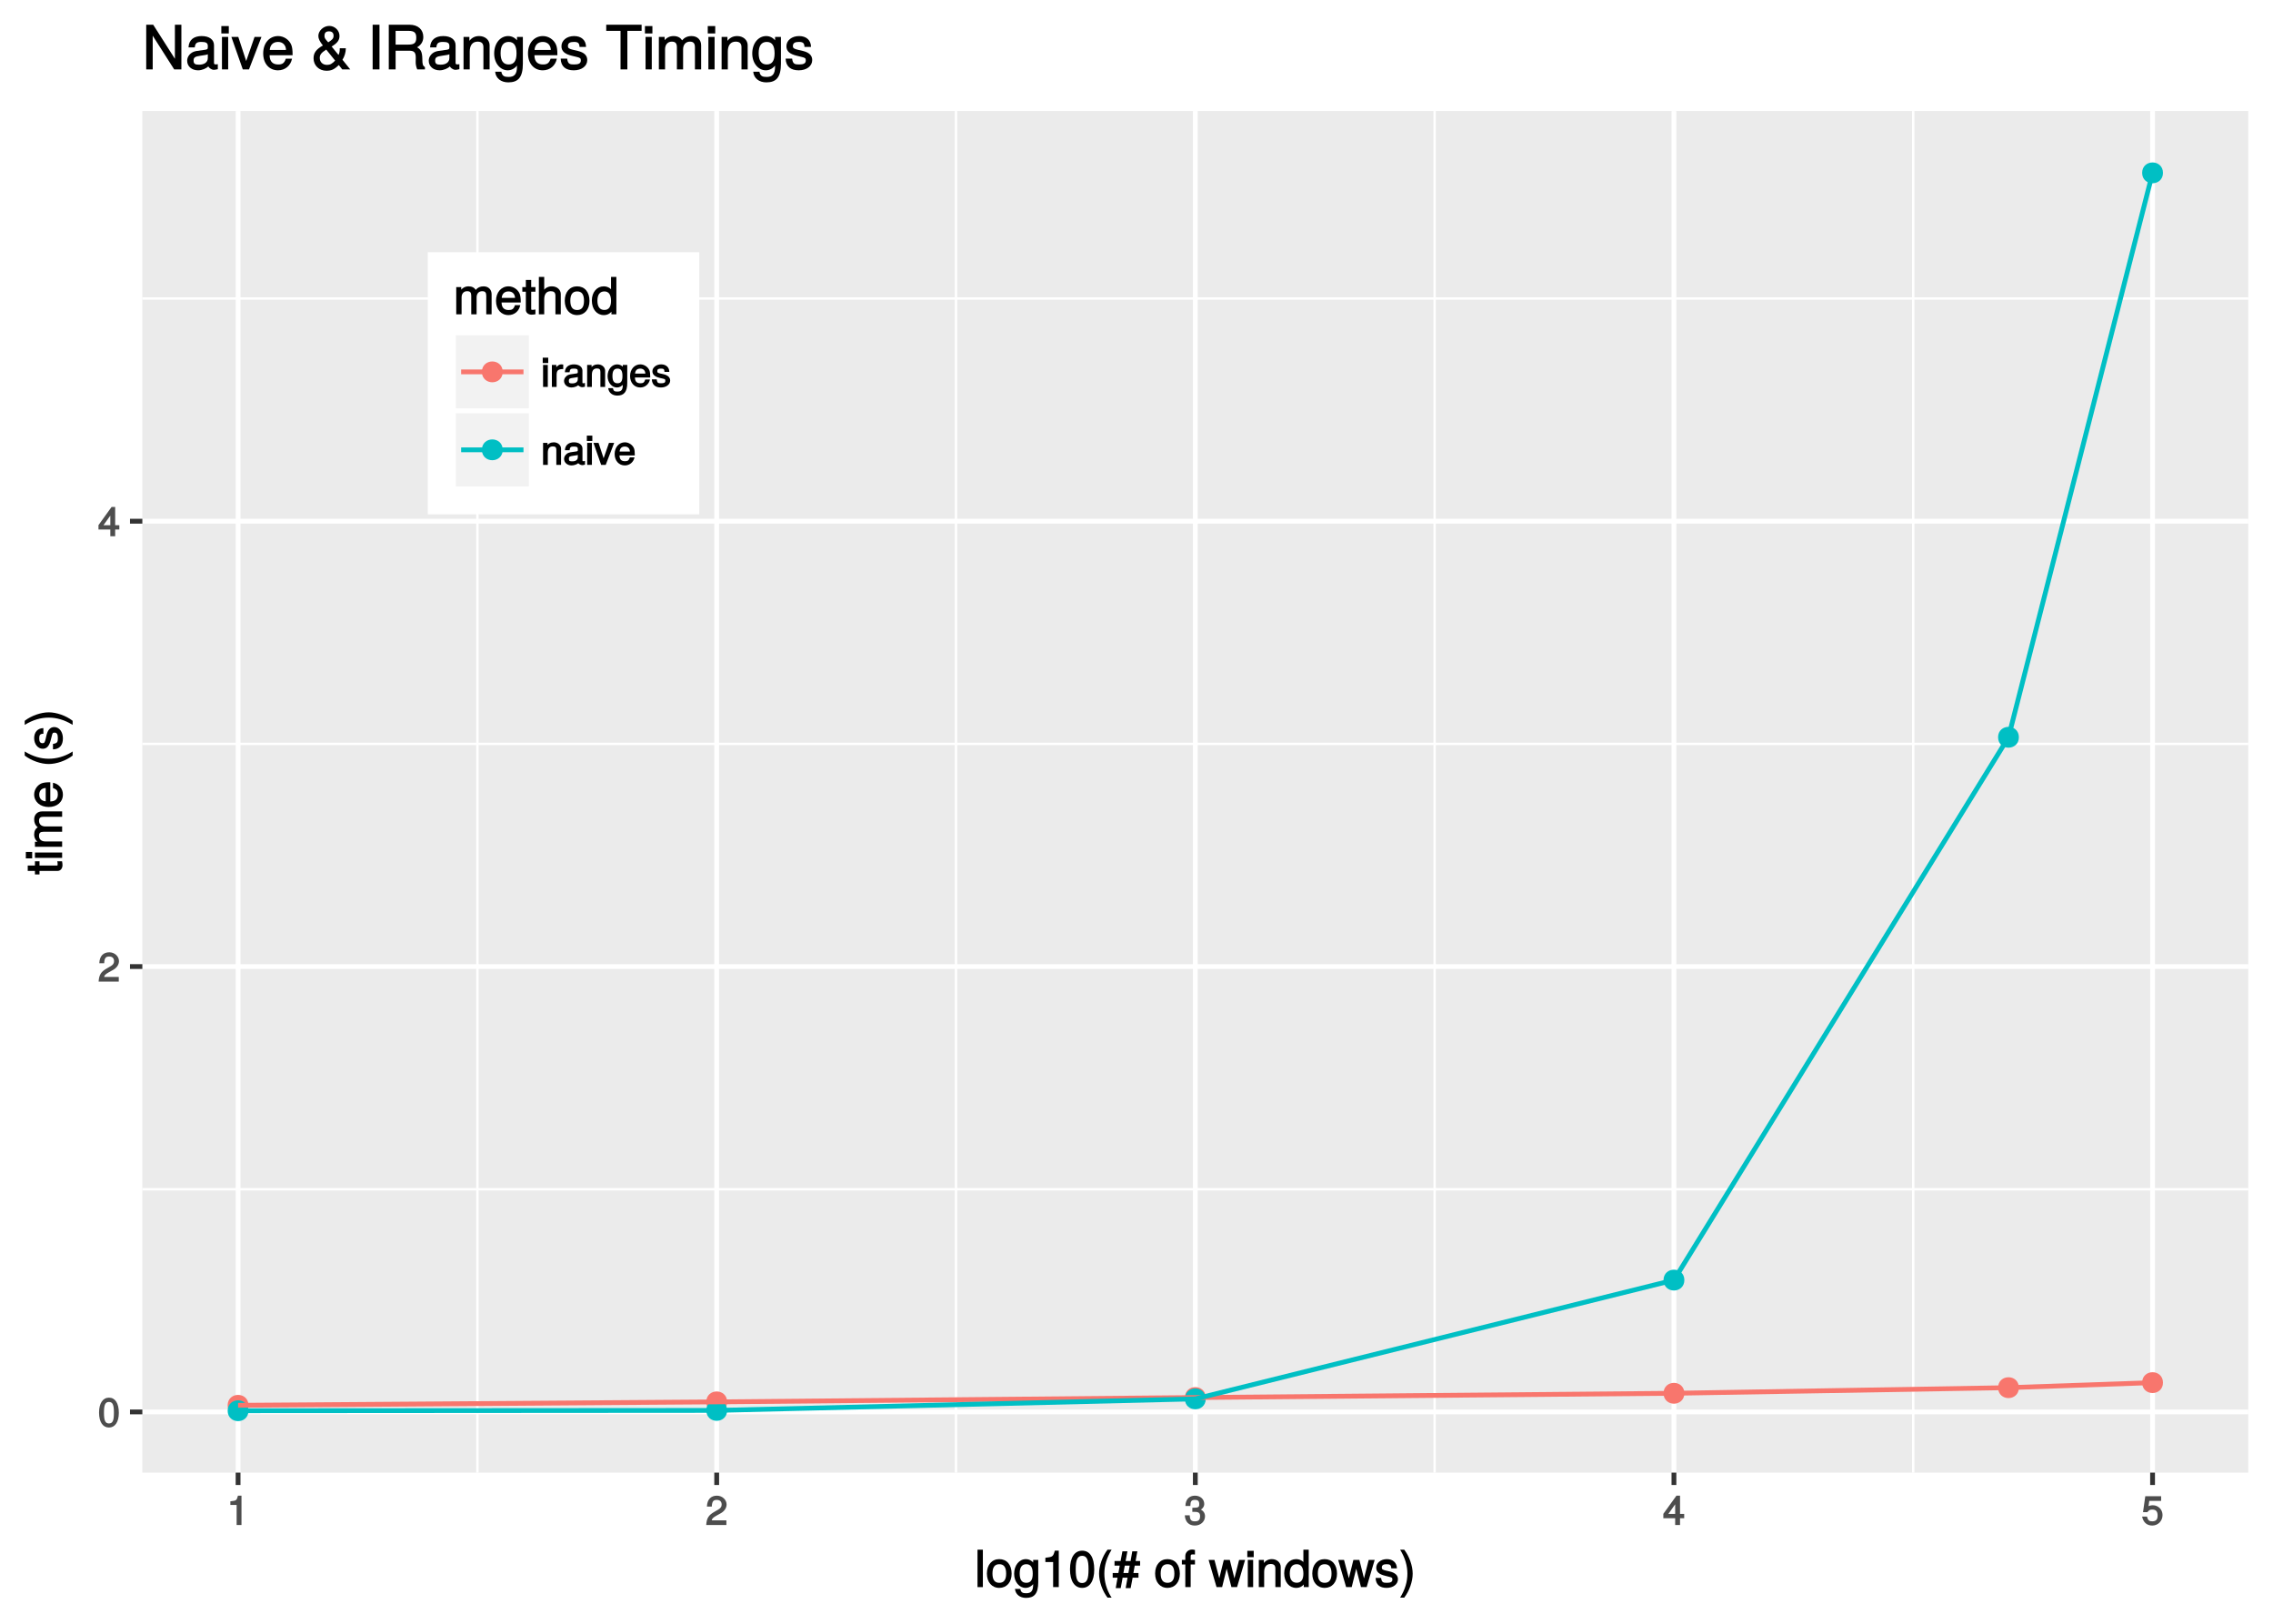 <?xml version="1.0" encoding="UTF-8"?>
<svg xmlns="http://www.w3.org/2000/svg" xmlns:xlink="http://www.w3.org/1999/xlink" width="504pt" height="360pt" viewBox="0 0 504 360" version="1.1">
<defs>
<g>
<symbol overflow="visible" id="glyph0-0">
<path style="stroke:none;" d=""/>
</symbol>
<symbol overflow="visible" id="glyph0-1">
<path style="stroke:none;" d="M 4.609 -3.125 C 4.609 -5.297 3.781 -6.5 2.422 -6.5 C 1.078 -6.5 0.219 -5.281 0.219 -3.188 C 0.219 -1.078 1.078 0.125 2.422 0.125 C 3.734 0.125 4.609 -1.078 4.609 -3.125 Z M 3.516 -3.203 C 3.516 -1.438 3.266 -0.781 2.406 -0.781 C 1.578 -0.781 1.312 -1.469 1.312 -3.172 C 1.312 -4.875 1.578 -5.547 2.422 -5.547 C 3.25 -5.547 3.516 -4.875 3.516 -3.203 Z M 3.516 -3.203 "/>
</symbol>
<symbol overflow="visible" id="glyph0-2">
<path style="stroke:none;" d="M 4.641 -4.547 C 4.641 -5.594 3.672 -6.5 2.5 -6.5 C 1.219 -6.5 0.328 -5.719 0.281 -4.078 L 1.359 -4.078 C 1.422 -5.25 1.703 -5.562 2.469 -5.562 C 3.172 -5.562 3.547 -5.188 3.547 -4.516 C 3.547 -4.031 3.297 -3.703 2.75 -3.391 L 1.938 -2.922 C 0.641 -2.188 0.219 -1.5 0.125 0 L 4.594 0 L 4.594 -1.031 L 1.344 -1.031 C 1.406 -1.406 1.641 -1.641 2.406 -2.078 L 3.281 -2.562 C 4.156 -3.031 4.641 -3.781 4.641 -4.547 Z M 4.641 -4.547 "/>
</symbol>
<symbol overflow="visible" id="glyph0-3">
<path style="stroke:none;" d="M 4.719 -1.625 L 4.719 -2.453 L 3.797 -2.453 L 3.797 -6.5 L 3 -6.5 L 0.094 -2.469 L 0.094 -1.5 L 2.719 -1.5 L 2.719 0 L 3.797 0 L 3.797 -1.5 L 4.719 -1.5 Z M 2.875 -2.453 L 1.203 -2.453 L 2.984 -4.953 L 2.719 -5.047 L 2.719 -2.453 Z M 2.875 -2.453 "/>
</symbol>
<symbol overflow="visible" id="glyph0-4">
<path style="stroke:none;" d="M 3.203 -0.125 L 3.203 -6.5 L 2.422 -6.5 C 2.109 -5.406 2.094 -5.406 0.734 -5.25 L 0.734 -4.438 L 2.125 -4.438 L 2.125 0 L 3.203 0 Z M 3.203 -0.125 "/>
</symbol>
<symbol overflow="visible" id="glyph0-5">
<path style="stroke:none;" d="M 4.594 -1.938 C 4.594 -2.703 4.141 -3.266 3.391 -3.531 L 3.391 -3.266 C 3.969 -3.5 4.422 -4.031 4.422 -4.656 C 4.422 -5.734 3.547 -6.5 2.359 -6.5 C 1.109 -6.5 0.281 -5.688 0.25 -4.219 L 1.344 -4.219 C 1.359 -5.281 1.578 -5.562 2.375 -5.562 C 3.062 -5.562 3.312 -5.281 3.312 -4.625 C 3.312 -3.953 3.188 -3.812 1.781 -3.812 L 1.781 -2.906 L 2.359 -2.906 C 3.219 -2.906 3.5 -2.625 3.5 -1.938 C 3.5 -1.156 3.172 -0.812 2.359 -0.812 C 1.516 -0.812 1.266 -1.109 1.203 -2.141 L 0.109 -2.141 C 0.219 -0.625 1.062 0.125 2.344 0.125 C 3.625 0.125 4.594 -0.766 4.594 -1.938 Z M 4.594 -1.938 "/>
</symbol>
<symbol overflow="visible" id="glyph0-6">
<path style="stroke:none;" d="M 4.656 -2.203 C 4.656 -3.438 3.688 -4.375 2.5 -4.375 C 2.062 -4.375 1.594 -4.219 1.547 -4.188 L 1.719 -5.344 L 4.344 -5.344 L 4.344 -6.375 L 0.828 -6.375 L 0.328 -2.844 L 1.281 -2.844 C 1.688 -3.312 1.875 -3.422 2.359 -3.422 C 3.188 -3.422 3.562 -3.016 3.562 -2.094 C 3.562 -1.203 3.203 -0.812 2.359 -0.812 C 1.688 -0.812 1.422 -1.031 1.203 -1.859 L 0.125 -1.859 C 0.406 -0.5 1.266 0.125 2.375 0.125 C 3.641 0.125 4.656 -0.875 4.656 -2.203 Z M 4.656 -2.203 "/>
</symbol>
<symbol overflow="visible" id="glyph0-7">
<path style="stroke:none;" d="M 1.5 -0.125 L 1.5 -4.875 L 0.453 -4.875 L 0.453 0 L 1.5 0 Z M 1.594 -5.438 L 1.594 -6.484 L 0.375 -6.484 L 0.375 -5.297 L 1.594 -5.297 Z M 1.594 -5.438 "/>
</symbol>
<symbol overflow="visible" id="glyph0-8">
<path style="stroke:none;" d="M 2.969 -4.094 L 2.969 -4.969 C 2.703 -5 2.641 -5 2.547 -5 C 2.062 -5 1.594 -4.688 1.172 -4 L 1.438 -3.906 L 1.438 -4.875 L 0.453 -4.875 L 0.453 0 L 1.5 0 L 1.5 -2.531 C 1.5 -3.562 1.688 -3.953 2.969 -3.969 Z M 2.969 -4.094 "/>
</symbol>
<symbol overflow="visible" id="glyph0-9">
<path style="stroke:none;" d="M 4.859 -0.156 L 4.859 -0.875 C 4.625 -0.812 4.594 -0.812 4.547 -0.812 C 4.297 -0.812 4.297 -0.812 4.297 -1.047 L 4.297 -3.609 C 4.297 -4.438 3.547 -5 2.422 -5 C 1.297 -5 0.453 -4.438 0.406 -3.25 L 1.438 -3.25 C 1.516 -3.938 1.703 -4.062 2.391 -4.062 C 3.047 -4.062 3.266 -3.953 3.266 -3.516 L 3.266 -3.312 C 3.266 -3.016 3.234 -3.016 2.656 -2.938 C 1.625 -2.812 1.453 -2.766 1.172 -2.656 C 0.641 -2.438 0.219 -1.891 0.219 -1.328 C 0.219 -0.5 0.953 0.125 1.875 0.125 C 2.469 0.125 3.156 -0.156 3.359 -0.375 C 3.375 -0.328 3.844 0.062 4.203 0.062 C 4.359 0.062 4.469 0.047 4.859 -0.047 Z M 3.266 -1.719 C 3.266 -1.062 2.75 -0.781 2.047 -0.781 C 1.469 -0.781 1.281 -0.844 1.281 -1.344 C 1.281 -1.828 1.453 -1.906 2.25 -2.016 C 3.016 -2.125 3.172 -2.156 3.266 -2.203 Z M 3.266 -1.719 "/>
</symbol>
<symbol overflow="visible" id="glyph0-10">
<path style="stroke:none;" d="M 4.438 -0.125 L 4.438 -3.609 C 4.438 -4.375 3.719 -5 2.828 -5 C 2.141 -5 1.578 -4.703 1.172 -4.062 L 1.438 -3.969 L 1.438 -4.875 L 0.453 -4.875 L 0.453 0 L 1.5 0 L 1.5 -2.672 C 1.5 -3.609 1.859 -4.094 2.609 -4.094 C 3.188 -4.094 3.391 -3.875 3.391 -3.328 L 3.391 0 L 4.438 0 Z M 4.438 -0.125 "/>
</symbol>
<symbol overflow="visible" id="glyph0-11">
<path style="stroke:none;" d="M 4.453 -0.891 L 4.453 -4.875 L 3.469 -4.875 L 3.469 -4.078 L 3.734 -4.172 C 3.359 -4.719 2.812 -5 2.219 -5 C 1.047 -5 0.094 -3.891 0.094 -2.391 C 0.094 -0.938 1.078 0.125 2.156 0.125 C 2.734 0.125 3.25 -0.156 3.734 -0.734 L 3.469 -0.828 L 3.469 -0.516 C 3.469 0.703 3.125 1.031 2.266 1.031 C 1.688 1.031 1.391 0.953 1.281 0.266 L 0.234 0.266 C 0.328 1.266 1.156 1.922 2.25 1.922 C 3.688 1.922 4.453 1.141 4.453 -0.891 Z M 3.391 -2.406 C 3.391 -1.312 3.078 -0.812 2.312 -0.812 C 1.5 -0.812 1.172 -1.312 1.172 -2.438 C 1.172 -3.547 1.516 -4.062 2.297 -4.062 C 3.094 -4.062 3.391 -3.531 3.391 -2.406 Z M 3.391 -2.406 "/>
</symbol>
<symbol overflow="visible" id="glyph0-12">
<path style="stroke:none;" d="M 4.656 -2.219 C 4.656 -2.891 4.609 -3.312 4.484 -3.656 C 4.172 -4.422 3.328 -5 2.469 -5 C 1.172 -5 0.188 -3.922 0.188 -2.406 C 0.188 -0.891 1.156 0.125 2.453 0.125 C 3.5 0.125 4.375 -0.594 4.594 -1.656 L 3.562 -1.656 C 3.312 -0.922 3.062 -0.812 2.469 -0.812 C 1.703 -0.812 1.281 -1.172 1.266 -2.094 L 4.656 -2.094 Z M 3.828 -2.781 C 3.828 -2.781 3.609 -2.938 3.641 -2.953 L 1.297 -2.953 C 1.344 -3.641 1.719 -4.062 2.453 -4.062 C 3.172 -4.062 3.578 -3.594 3.578 -2.875 Z M 3.828 -2.781 "/>
</symbol>
<symbol overflow="visible" id="glyph0-13">
<path style="stroke:none;" d="M 4.188 -1.422 C 4.188 -2.109 3.656 -2.594 2.734 -2.812 L 2.031 -2.969 C 1.438 -3.109 1.328 -3.172 1.328 -3.5 C 1.328 -3.922 1.562 -4.062 2.156 -4.062 C 2.75 -4.062 2.906 -3.938 2.922 -3.328 L 4 -3.328 C 4 -4.359 3.25 -5 2.188 -5 C 1.109 -5 0.25 -4.312 0.25 -3.469 C 0.25 -2.75 0.781 -2.266 1.875 -2 L 2.562 -1.844 C 3.062 -1.719 3.109 -1.703 3.109 -1.359 C 3.109 -0.938 2.844 -0.812 2.203 -0.812 C 1.547 -0.812 1.312 -0.828 1.203 -1.672 L 0.125 -1.672 C 0.172 -0.469 0.938 0.125 2.141 0.125 C 3.297 0.125 4.188 -0.531 4.188 -1.422 Z M 4.188 -1.422 "/>
</symbol>
<symbol overflow="visible" id="glyph0-14">
<path style="stroke:none;" d="M 4.281 -4.875 L 3.328 -4.875 L 1.984 -1 L 2.297 -1 L 1.016 -4.875 L -0.109 -4.875 L 1.594 0 L 2.609 0 L 4.484 -4.875 Z M 4.281 -4.875 "/>
</symbol>
<symbol overflow="visible" id="glyph1-0">
<path style="stroke:none;" d=""/>
</symbol>
<symbol overflow="visible" id="glyph1-1">
<path style="stroke:none;" d="M 1.797 -0.125 L 1.797 -8.297 L 0.609 -8.297 L 0.609 0 L 1.797 0 Z M 1.797 -0.125 "/>
</symbol>
<symbol overflow="visible" id="glyph1-2">
<path style="stroke:none;" d="M 5.734 -2.969 C 5.734 -4.969 4.656 -6.203 2.984 -6.203 C 1.375 -6.203 0.25 -4.953 0.25 -3.016 C 0.25 -1.078 1.359 0.172 3 0.172 C 4.625 0.172 5.734 -1.078 5.734 -2.969 Z M 4.516 -2.984 C 4.516 -1.625 4.016 -0.953 3 -0.953 C 1.984 -0.953 1.484 -1.609 1.484 -3.016 C 1.484 -4.406 1.984 -5.078 3 -5.078 C 4.031 -5.078 4.516 -4.406 4.516 -2.984 Z M 4.516 -2.984 "/>
</symbol>
<symbol overflow="visible" id="glyph1-3">
<path style="stroke:none;" d="M 5.516 -1.078 L 5.516 -6.031 L 4.391 -6.031 L 4.391 -5.062 L 4.625 -5.156 C 4.156 -5.844 3.516 -6.203 2.766 -6.203 C 1.312 -6.203 0.172 -4.828 0.172 -2.953 C 0.172 -1.141 1.344 0.172 2.688 0.172 C 3.422 0.172 4.016 -0.172 4.625 -0.906 L 4.391 -1 L 4.391 -0.609 C 4.391 0.906 3.906 1.359 2.844 1.359 C 2.109 1.359 1.688 1.234 1.547 0.391 L 0.359 0.391 C 0.469 1.609 1.453 2.391 2.812 2.391 C 4.609 2.391 5.516 1.469 5.516 -1.078 Z M 4.297 -2.984 C 4.297 -1.609 3.844 -0.953 2.875 -0.953 C 1.875 -0.953 1.406 -1.609 1.406 -3.016 C 1.406 -4.406 1.891 -5.078 2.875 -5.078 C 3.859 -5.078 4.297 -4.375 4.297 -2.984 Z M 4.297 -2.984 "/>
</symbol>
<symbol overflow="visible" id="glyph1-4">
<path style="stroke:none;" d="M 3.953 -0.125 L 3.953 -8.078 L 3.078 -8.078 C 2.688 -6.734 2.625 -6.703 0.984 -6.5 L 0.984 -5.562 L 2.703 -5.562 L 2.703 0 L 3.953 0 Z M 3.953 -0.125 "/>
</symbol>
<symbol overflow="visible" id="glyph1-5">
<path style="stroke:none;" d="M 5.703 -3.891 C 5.703 -6.594 4.719 -8.078 3.031 -8.078 C 1.344 -8.078 0.328 -6.562 0.328 -3.953 C 0.328 -1.312 1.359 0.172 3.031 0.172 C 4.672 0.172 5.703 -1.312 5.703 -3.891 Z M 4.438 -3.969 C 4.438 -1.766 4.078 -0.906 3 -0.906 C 1.984 -0.906 1.594 -1.797 1.594 -3.938 C 1.594 -6.078 1.984 -6.938 3.031 -6.938 C 4.062 -6.938 4.438 -6.062 4.438 -3.969 Z M 4.438 -3.969 "/>
</symbol>
<symbol overflow="visible" id="glyph1-6">
<path style="stroke:none;" d="M 3.281 2.094 C 2.328 0.531 1.828 -1.219 1.828 -2.984 C 1.828 -4.734 2.328 -6.484 3.438 -8.297 L 2.531 -8.297 C 1.391 -6.812 0.656 -4.703 0.656 -2.984 C 0.656 -1.25 1.391 0.859 2.531 2.328 L 3.438 2.328 Z M 3.281 2.094 "/>
</symbol>
<symbol overflow="visible" id="glyph1-7">
<path style="stroke:none;" d="M 6.094 -4.891 L 6.094 -5.781 L 5.094 -5.781 L 5.484 -7.938 L 4.359 -7.938 L 3.984 -5.781 L 2.875 -5.781 L 3.281 -7.938 L 2.172 -7.938 L 1.766 -5.781 L 0.422 -5.781 L 0.422 -4.766 L 1.578 -4.766 L 1.281 -3.125 L 0.016 -3.125 L 0.016 -2.094 L 1.094 -2.094 L 0.688 0.219 L 1.797 0.219 L 2.219 -2.094 L 3.312 -2.094 L 2.891 0.219 L 4 0.219 L 4.438 -2.094 L 5.734 -2.094 L 5.734 -3.125 L 4.609 -3.125 L 4.906 -4.766 L 6.094 -4.766 Z M 3.812 -4.891 L 3.5 -3.125 L 2.391 -3.125 L 2.703 -4.766 L 3.797 -4.766 Z M 3.812 -4.891 "/>
</symbol>
<symbol overflow="visible" id="glyph1-8">
<path style="stroke:none;" d=""/>
</symbol>
<symbol overflow="visible" id="glyph1-9">
<path style="stroke:none;" d="M 2.969 -5.141 L 2.969 -6.031 L 2.016 -6.031 L 2.016 -6.797 C 2.016 -7.188 2.094 -7.25 2.516 -7.25 C 2.594 -7.25 2.625 -7.25 2.969 -7.234 L 2.969 -8.234 C 2.625 -8.312 2.516 -8.328 2.328 -8.328 C 1.469 -8.328 0.828 -7.703 0.828 -6.875 L 0.828 -6.031 L 0.062 -6.031 L 0.062 -5.016 L 0.828 -5.016 L 0.828 0 L 2.016 0 L 2.016 -5.016 L 2.969 -5.016 Z M 2.969 -5.141 "/>
</symbol>
<symbol overflow="visible" id="glyph1-10">
<path style="stroke:none;" d="M 7.781 -6.031 L 6.641 -6.031 L 5.469 -1.406 L 5.734 -1.406 L 4.578 -6.031 L 3.25 -6.031 L 2.109 -1.406 L 2.391 -1.406 L 1.172 -6.031 L -0.125 -6.031 L 1.641 0 L 2.875 0 L 4.016 -4.656 L 3.734 -4.656 L 4.938 0 L 6.188 0 L 7.969 -6.031 Z M 7.781 -6.031 "/>
</symbol>
<symbol overflow="visible" id="glyph1-11">
<path style="stroke:none;" d="M 1.812 -0.125 L 1.812 -6.031 L 0.625 -6.031 L 0.625 0 L 1.812 0 Z M 1.938 -6.766 L 1.938 -8.047 L 0.516 -8.047 L 0.516 -6.641 L 1.938 -6.641 Z M 1.938 -6.766 "/>
</symbol>
<symbol overflow="visible" id="glyph1-12">
<path style="stroke:none;" d="M 5.484 -0.125 L 5.484 -4.484 C 5.484 -5.438 4.641 -6.203 3.531 -6.203 C 2.672 -6.203 2.031 -5.828 1.516 -5.031 L 1.75 -4.922 L 1.75 -6.031 L 0.625 -6.031 L 0.625 0 L 1.812 0 L 1.812 -3.312 C 1.812 -4.484 2.328 -5.125 3.25 -5.125 C 3.984 -5.125 4.297 -4.812 4.297 -4.125 L 4.297 0 L 5.484 0 Z M 5.484 -0.125 "/>
</symbol>
<symbol overflow="visible" id="glyph1-13">
<path style="stroke:none;" d="M 5.578 -0.125 L 5.578 -8.297 L 4.391 -8.297 L 4.391 -5.172 L 4.625 -5.266 C 4.234 -5.859 3.531 -6.203 2.766 -6.203 C 1.266 -6.203 0.141 -4.906 0.141 -3.062 C 0.141 -1.125 1.25 0.172 2.797 0.172 C 3.594 0.172 4.219 -0.172 4.719 -0.875 L 4.484 -0.984 L 4.484 0 L 5.578 0 Z M 4.391 -2.984 C 4.391 -1.656 3.891 -0.969 2.922 -0.969 C 1.906 -0.969 1.375 -1.672 1.375 -3.016 C 1.375 -4.359 1.906 -5.078 2.922 -5.078 C 3.906 -5.078 4.391 -4.328 4.391 -2.984 Z M 4.391 -2.984 "/>
</symbol>
<symbol overflow="visible" id="glyph1-14">
<path style="stroke:none;" d="M 5.188 -1.75 C 5.188 -2.609 4.562 -3.172 3.422 -3.453 L 2.547 -3.656 C 1.797 -3.844 1.609 -3.938 1.609 -4.344 C 1.609 -4.875 1.953 -5.078 2.688 -5.078 C 3.438 -5.078 3.688 -4.891 3.703 -4.156 L 4.953 -4.156 C 4.938 -5.422 4.062 -6.203 2.734 -6.203 C 1.391 -6.203 0.375 -5.375 0.375 -4.297 C 0.375 -3.406 0.984 -2.844 2.344 -2.516 L 3.203 -2.297 C 3.844 -2.141 3.953 -2.094 3.953 -1.672 C 3.953 -1.141 3.547 -0.953 2.75 -0.953 C 1.922 -0.953 1.594 -1.016 1.453 -2.031 L 0.234 -2.031 C 0.281 -0.562 1.172 0.172 2.672 0.172 C 4.125 0.172 5.188 -0.641 5.188 -1.75 Z M 5.188 -1.75 "/>
</symbol>
<symbol overflow="visible" id="glyph1-15">
<path style="stroke:none;" d="M 2.953 -2.969 C 2.953 -4.703 2.219 -6.812 1.078 -8.297 L 0.172 -8.297 C 1.281 -6.484 1.781 -4.734 1.781 -2.969 C 1.781 -1.219 1.281 0.531 0.172 2.328 L 1.078 2.328 C 2.219 0.859 2.953 -1.25 2.953 -2.969 Z M 2.953 -2.969 "/>
</symbol>
<symbol overflow="visible" id="glyph1-16">
<path style="stroke:none;" d="M 8.484 -0.125 L 8.484 -4.453 C 8.484 -5.484 7.781 -6.203 6.703 -6.203 C 5.938 -6.203 5.375 -5.922 4.953 -5.406 C 4.688 -5.891 4.141 -6.203 3.391 -6.203 C 2.625 -6.203 2.016 -5.875 1.516 -5.188 L 1.75 -5.078 L 1.75 -6.031 L 0.641 -6.031 L 0.641 0 L 1.828 0 L 1.828 -3.75 C 1.828 -4.594 2.297 -5.125 3.047 -5.125 C 3.734 -5.125 3.969 -4.844 3.969 -4.109 L 3.969 0 L 5.156 0 L 5.156 -3.75 C 5.156 -4.594 5.641 -5.125 6.391 -5.125 C 7.062 -5.125 7.297 -4.828 7.297 -4.109 L 7.297 0 L 8.484 0 Z M 8.484 -0.125 "/>
</symbol>
<symbol overflow="visible" id="glyph1-17">
<path style="stroke:none;" d="M 5.781 -2.75 C 5.781 -3.594 5.703 -4.109 5.547 -4.547 C 5.172 -5.484 4.156 -6.203 3.078 -6.203 C 1.469 -6.203 0.297 -4.875 0.297 -2.984 C 0.297 -1.094 1.438 0.172 3.062 0.172 C 4.375 0.172 5.422 -0.719 5.672 -2.031 L 4.5 -2.031 C 4.203 -1.125 3.828 -0.953 3.094 -0.953 C 2.141 -0.953 1.547 -1.438 1.531 -2.625 L 5.781 -2.625 Z M 4.75 -3.469 C 4.75 -3.469 4.562 -3.625 4.578 -3.641 L 1.562 -3.641 C 1.625 -4.516 2.141 -5.078 3.062 -5.078 C 3.969 -5.078 4.516 -4.469 4.516 -3.562 Z M 4.75 -3.469 "/>
</symbol>
<symbol overflow="visible" id="glyph1-18">
<path style="stroke:none;" d="M 2.922 -0.125 L 2.922 -1.078 C 2.672 -1.016 2.531 -1 2.359 -1 C 1.953 -1 1.984 -0.969 1.984 -1.375 L 1.984 -5.016 L 2.922 -5.016 L 2.922 -6.031 L 1.984 -6.031 L 1.984 -7.625 L 0.797 -7.625 L 0.797 -6.031 L 0.016 -6.031 L 0.016 -5.016 L 0.797 -5.016 L 0.797 -0.969 C 0.797 -0.391 1.328 0.078 2.047 0.078 C 2.266 0.078 2.484 0.062 2.922 -0.016 Z M 2.922 -0.125 "/>
</symbol>
<symbol overflow="visible" id="glyph1-19">
<path style="stroke:none;" d="M 5.484 -0.125 L 5.484 -4.484 C 5.484 -5.453 4.656 -6.203 3.531 -6.203 C 2.719 -6.203 2.125 -5.906 1.578 -5.203 L 1.812 -5.109 L 1.812 -8.297 L 0.625 -8.297 L 0.625 0 L 1.812 0 L 1.812 -3.312 C 1.812 -4.484 2.297 -5.125 3.25 -5.125 C 3.891 -5.125 4.297 -4.891 4.297 -4.125 L 4.297 0 L 5.484 0 Z M 5.484 -0.125 "/>
</symbol>
<symbol overflow="visible" id="glyph2-0">
<path style="stroke:none;" d=""/>
</symbol>
<symbol overflow="visible" id="glyph2-1">
<path style="stroke:none;" d="M -0.125 -2.922 L -1.078 -2.922 C -1.016 -2.672 -1 -2.531 -1 -2.359 C -1 -1.953 -0.969 -1.984 -1.375 -1.984 L -5.016 -1.984 L -5.016 -2.922 L -6.031 -2.922 L -6.031 -1.984 L -7.625 -1.984 L -7.625 -0.797 L -6.031 -0.797 L -6.031 -0.016 L -5.016 -0.016 L -5.016 -0.797 L -0.969 -0.797 C -0.391 -0.797 0.078 -1.328 0.078 -2.047 C 0.078 -2.266 0.062 -2.484 -0.016 -2.922 Z M -0.125 -2.922 "/>
</symbol>
<symbol overflow="visible" id="glyph2-2">
<path style="stroke:none;" d="M -0.125 -1.812 L -6.031 -1.812 L -6.031 -0.625 L 0 -0.625 L 0 -1.812 Z M -6.766 -1.938 L -8.047 -1.938 L -8.047 -0.516 L -6.641 -0.516 L -6.641 -1.938 Z M -6.766 -1.938 "/>
</symbol>
<symbol overflow="visible" id="glyph2-3">
<path style="stroke:none;" d="M -0.125 -8.484 L -4.453 -8.484 C -5.484 -8.484 -6.203 -7.781 -6.203 -6.703 C -6.203 -5.938 -5.922 -5.375 -5.406 -4.953 C -5.891 -4.688 -6.203 -4.141 -6.203 -3.391 C -6.203 -2.625 -5.875 -2.016 -5.188 -1.516 L -5.078 -1.75 L -6.031 -1.75 L -6.031 -0.641 L 0 -0.641 L 0 -1.828 L -3.75 -1.828 C -4.594 -1.828 -5.125 -2.297 -5.125 -3.047 C -5.125 -3.734 -4.844 -3.969 -4.109 -3.969 L 0 -3.969 L 0 -5.156 L -3.75 -5.156 C -4.594 -5.156 -5.125 -5.641 -5.125 -6.391 C -5.125 -7.062 -4.828 -7.297 -4.109 -7.297 L 0 -7.297 L 0 -8.484 Z M -0.125 -8.484 "/>
</symbol>
<symbol overflow="visible" id="glyph2-4">
<path style="stroke:none;" d="M -2.75 -5.781 C -3.594 -5.781 -4.109 -5.703 -4.547 -5.547 C -5.484 -5.172 -6.203 -4.156 -6.203 -3.078 C -6.203 -1.469 -4.875 -0.297 -2.984 -0.297 C -1.094 -0.297 0.172 -1.438 0.172 -3.062 C 0.172 -4.375 -0.719 -5.422 -2.031 -5.672 L -2.031 -4.5 C -1.125 -4.203 -0.953 -3.828 -0.953 -3.094 C -0.953 -2.141 -1.438 -1.547 -2.625 -1.531 L -2.625 -5.781 Z M -3.469 -4.75 C -3.469 -4.75 -3.625 -4.562 -3.641 -4.578 L -3.641 -1.562 C -4.516 -1.625 -5.078 -2.141 -5.078 -3.062 C -5.078 -3.969 -4.469 -4.516 -3.562 -4.516 Z M -3.469 -4.75 "/>
</symbol>
<symbol overflow="visible" id="glyph2-5">
<path style="stroke:none;" d=""/>
</symbol>
<symbol overflow="visible" id="glyph2-6">
<path style="stroke:none;" d="M 2.094 -3.281 C 0.531 -2.328 -1.219 -1.828 -2.984 -1.828 C -4.734 -1.828 -6.484 -2.328 -8.297 -3.438 L -8.297 -2.531 C -6.812 -1.391 -4.703 -0.656 -2.984 -0.656 C -1.25 -0.656 0.859 -1.391 2.328 -2.531 L 2.328 -3.438 Z M 2.094 -3.281 "/>
</symbol>
<symbol overflow="visible" id="glyph2-7">
<path style="stroke:none;" d="M -1.75 -5.188 C -2.609 -5.188 -3.172 -4.562 -3.453 -3.422 L -3.656 -2.547 C -3.844 -1.797 -3.938 -1.609 -4.344 -1.609 C -4.875 -1.609 -5.078 -1.953 -5.078 -2.688 C -5.078 -3.438 -4.891 -3.688 -4.156 -3.703 L -4.156 -4.953 C -5.422 -4.938 -6.203 -4.062 -6.203 -2.734 C -6.203 -1.391 -5.375 -0.375 -4.297 -0.375 C -3.406 -0.375 -2.844 -0.984 -2.516 -2.344 L -2.297 -3.203 C -2.141 -3.844 -2.094 -3.953 -1.672 -3.953 C -1.141 -3.953 -0.953 -3.547 -0.953 -2.75 C -0.953 -1.922 -1.016 -1.594 -2.031 -1.453 L -2.031 -0.234 C -0.562 -0.281 0.172 -1.172 0.172 -2.672 C 0.172 -4.125 -0.641 -5.188 -1.75 -5.188 Z M -1.75 -5.188 "/>
</symbol>
<symbol overflow="visible" id="glyph2-8">
<path style="stroke:none;" d="M -2.969 -2.953 C -4.703 -2.953 -6.812 -2.219 -8.297 -1.078 L -8.297 -0.172 C -6.484 -1.281 -4.734 -1.781 -2.969 -1.781 C -1.219 -1.781 0.531 -1.281 2.328 -0.172 L 2.328 -1.078 C 0.859 -2.219 -1.25 -2.953 -2.969 -2.953 Z M -2.969 -2.953 "/>
</symbol>
<symbol overflow="visible" id="glyph3-0">
<path style="stroke:none;" d=""/>
</symbol>
<symbol overflow="visible" id="glyph3-1">
<path style="stroke:none;" d="M 8.656 -0.125 L 8.656 -9.906 L 7.219 -9.906 L 7.219 -1.891 L 7.453 -1.984 L 2.406 -9.906 L 0.859 -9.906 L 0.859 0 L 2.297 0 L 2.297 -7.938 L 2.062 -7.844 L 7.062 0 L 8.656 0 Z M 8.656 -0.125 "/>
</symbol>
<symbol overflow="visible" id="glyph3-2">
<path style="stroke:none;" d="M 7.203 -0.156 L 7.203 -1.156 C 6.938 -1.109 6.891 -1.109 6.828 -1.109 C 6.438 -1.109 6.359 -1.156 6.359 -1.5 L 6.359 -5.359 C 6.359 -6.594 5.328 -7.391 3.625 -7.391 C 1.953 -7.391 0.781 -6.609 0.703 -4.875 L 2.094 -4.875 C 2.188 -5.844 2.562 -6.094 3.594 -6.094 C 4.578 -6.094 4.984 -5.859 4.984 -5.203 L 4.984 -4.906 C 4.984 -4.453 4.859 -4.391 3.984 -4.297 C 2.422 -4.094 2.188 -4.047 1.766 -3.875 C 0.969 -3.531 0.406 -2.766 0.406 -1.922 C 0.406 -0.672 1.422 0.203 2.828 0.203 C 3.703 0.203 4.656 -0.219 5.094 -0.672 C 5.156 -0.422 5.766 0.094 6.312 0.094 C 6.531 0.094 6.703 0.062 7.203 -0.047 Z M 4.984 -2.516 C 4.984 -1.531 4.125 -1.047 3.062 -1.047 C 2.203 -1.047 1.828 -1.203 1.828 -1.953 C 1.828 -2.688 2.188 -2.859 3.359 -3.031 C 4.531 -3.188 4.766 -3.25 4.984 -3.359 Z M 4.984 -2.516 "/>
</symbol>
<symbol overflow="visible" id="glyph3-3">
<path style="stroke:none;" d="M 2.156 -0.125 L 2.156 -7.203 L 0.781 -7.203 L 0.781 0 L 2.156 0 Z M 2.297 -8.094 L 2.297 -9.609 L 0.641 -9.609 L 0.641 -7.969 L 2.297 -7.969 Z M 2.297 -8.094 "/>
</symbol>
<symbol overflow="visible" id="glyph3-4">
<path style="stroke:none;" d="M 6.422 -7.203 L 5.078 -7.203 L 3.078 -1.438 L 3.359 -1.438 L 1.469 -7.203 L -0.062 -7.203 L 2.469 0 L 3.844 0 L 6.609 -7.203 Z M 6.422 -7.203 "/>
</symbol>
<symbol overflow="visible" id="glyph3-5">
<path style="stroke:none;" d="M 6.906 -3.281 C 6.906 -4.281 6.828 -4.906 6.625 -5.422 C 6.172 -6.562 4.984 -7.391 3.703 -7.391 C 1.766 -7.391 0.391 -5.828 0.391 -3.547 C 0.391 -1.281 1.734 0.203 3.672 0.203 C 5.25 0.203 6.484 -0.828 6.781 -2.375 L 5.406 -2.375 C 5.062 -1.328 4.594 -1.094 3.703 -1.094 C 2.562 -1.094 1.828 -1.688 1.812 -3.141 L 6.906 -3.141 Z M 5.688 -4.156 C 5.688 -4.156 5.5 -4.297 5.5 -4.312 L 1.844 -4.312 C 1.922 -5.406 2.578 -6.094 3.688 -6.094 C 4.766 -6.094 5.453 -5.328 5.453 -4.25 Z M 5.688 -4.156 "/>
</symbol>
<symbol overflow="visible" id="glyph3-6">
<path style="stroke:none;" d=""/>
</symbol>
<symbol overflow="visible" id="glyph3-7">
<path style="stroke:none;" d="M 8.5 -0.219 L 6.953 -2.141 C 7.375 -2.781 7.703 -3.75 7.703 -4.688 L 6.359 -4.688 C 6.359 -4.047 6.266 -3.531 6.078 -3.203 L 4.547 -5.078 C 5.812 -5.812 6.297 -6.469 6.297 -7.422 C 6.297 -8.641 5.266 -9.641 4.016 -9.641 C 2.766 -9.641 1.609 -8.578 1.609 -7.422 C 1.609 -6.797 1.906 -6.203 2.609 -5.312 C 1.078 -4.406 0.547 -3.656 0.547 -2.453 C 0.547 -0.875 1.766 0.297 3.391 0.297 C 4.5 0.297 5.141 0.016 6.141 -0.969 L 6.906 0 L 8.688 0 Z M 4.984 -7.453 C 4.984 -6.859 4.688 -6.562 3.797 -6 C 3.047 -6.844 2.969 -6.969 2.969 -7.438 C 2.969 -8.125 3.281 -8.438 3.969 -8.438 C 4.641 -8.438 4.984 -8.094 4.984 -7.453 Z M 5.406 -2.031 C 4.672 -1.25 4.219 -1 3.531 -1 C 2.578 -1 1.922 -1.625 1.922 -2.547 C 1.922 -3.281 2.297 -3.719 3.359 -4.391 L 5.328 -1.953 Z M 5.406 -2.031 "/>
</symbol>
<symbol overflow="visible" id="glyph3-8">
<path style="stroke:none;" d="M 2.688 -0.125 L 2.688 -9.906 L 1.172 -9.906 L 1.172 0 L 2.688 0 Z M 2.688 -0.125 "/>
</symbol>
<symbol overflow="visible" id="glyph3-9">
<path style="stroke:none;" d="M 9.094 -0.125 L 9.094 -0.5 C 8.594 -0.844 8.531 -1.094 8.516 -2.375 C 8.484 -3.969 8.125 -4.578 7.078 -5.031 L 7.078 -4.75 C 8.156 -5.281 8.734 -6.094 8.734 -7.188 C 8.734 -8.844 7.547 -9.906 5.672 -9.906 L 1.078 -9.906 L 1.078 0 L 2.594 0 L 2.594 -4.141 L 5.625 -4.141 C 6.703 -4.141 7.078 -3.75 7.062 -2.562 L 7.047 -1.703 C 7.031 -1.109 7.156 -0.531 7.391 0 L 9.094 0 Z M 7.172 -7.016 C 7.172 -5.875 6.734 -5.5 5.422 -5.5 L 2.594 -5.5 L 2.594 -8.547 L 5.422 -8.547 C 6.797 -8.547 7.172 -8.094 7.172 -7.016 Z M 7.172 -7.016 "/>
</symbol>
<symbol overflow="visible" id="glyph3-10">
<path style="stroke:none;" d="M 6.562 -0.125 L 6.562 -5.359 C 6.562 -6.516 5.578 -7.391 4.234 -7.391 C 3.203 -7.391 2.438 -6.938 1.828 -5.984 L 2.078 -5.891 L 2.078 -7.203 L 0.781 -7.203 L 0.781 0 L 2.156 0 L 2.156 -3.953 C 2.156 -5.359 2.781 -6.156 3.906 -6.156 C 4.781 -6.156 5.188 -5.75 5.188 -4.922 L 5.188 0 L 6.562 0 Z M 6.562 -0.125 "/>
</symbol>
<symbol overflow="visible" id="glyph3-11">
<path style="stroke:none;" d="M 6.594 -1.266 L 6.594 -7.203 L 5.297 -7.203 L 5.297 -6.047 L 5.531 -6.141 C 4.984 -6.953 4.219 -7.391 3.328 -7.391 C 1.578 -7.391 0.234 -5.766 0.234 -3.531 C 0.234 -1.344 1.609 0.203 3.234 0.203 C 4.109 0.203 4.812 -0.219 5.531 -1.078 L 5.297 -1.172 L 5.297 -0.719 C 5.297 1.125 4.688 1.672 3.406 1.672 C 2.531 1.672 2 1.5 1.828 0.516 L 0.453 0.516 C 0.578 1.969 1.75 2.875 3.359 2.875 C 5.531 2.875 6.594 1.781 6.594 -1.266 Z M 5.188 -3.547 C 5.188 -1.906 4.625 -1.094 3.453 -1.094 C 2.25 -1.094 1.656 -1.922 1.656 -3.594 C 1.656 -5.25 2.266 -6.094 3.453 -6.094 C 4.641 -6.094 5.188 -5.234 5.188 -3.547 Z M 5.188 -3.547 "/>
</symbol>
<symbol overflow="visible" id="glyph3-12">
<path style="stroke:none;" d="M 6.188 -2.078 C 6.188 -3.109 5.484 -3.766 4.109 -4.094 L 3.047 -4.344 C 2.156 -4.562 1.906 -4.703 1.906 -5.188 C 1.906 -5.828 2.344 -6.094 3.234 -6.094 C 4.125 -6.094 4.453 -5.844 4.469 -4.984 L 5.922 -4.984 C 5.906 -6.484 4.875 -7.391 3.281 -7.391 C 1.656 -7.391 0.469 -6.422 0.469 -5.141 C 0.469 -4.047 1.172 -3.406 2.812 -3.016 L 3.844 -2.766 C 4.609 -2.578 4.766 -2.484 4.766 -1.984 C 4.766 -1.328 4.266 -1.094 3.297 -1.094 C 2.312 -1.094 1.891 -1.188 1.734 -2.391 L 0.297 -2.391 C 0.359 -0.641 1.406 0.203 3.203 0.203 C 4.953 0.203 6.188 -0.734 6.188 -2.078 Z M 6.188 -2.078 "/>
</symbol>
<symbol overflow="visible" id="glyph3-13">
<path style="stroke:none;" d="M 7.969 -8.672 L 7.969 -9.906 L 0.125 -9.906 L 0.125 -8.547 L 3.297 -8.547 L 3.297 0 L 4.812 0 L 4.812 -8.547 L 7.969 -8.547 Z M 7.969 -8.672 "/>
</symbol>
<symbol overflow="visible" id="glyph3-14">
<path style="stroke:none;" d="M 10.172 -0.125 L 10.172 -5.328 C 10.172 -6.562 9.344 -7.391 8.047 -7.391 C 7.125 -7.391 6.469 -7.062 5.938 -6.438 C 5.609 -7.031 4.969 -7.391 4.062 -7.391 C 3.141 -7.391 2.422 -7 1.828 -6.172 L 2.078 -6.078 L 2.078 -7.203 L 0.797 -7.203 L 0.797 0 L 2.172 0 L 2.172 -4.469 C 2.172 -5.484 2.766 -6.156 3.656 -6.156 C 4.469 -6.156 4.797 -5.781 4.797 -4.891 L 4.797 0 L 6.172 0 L 6.172 -4.469 C 6.172 -5.484 6.766 -6.156 7.672 -6.156 C 8.469 -6.156 8.797 -5.766 8.797 -4.891 L 8.797 0 L 10.172 0 Z M 10.172 -0.125 "/>
</symbol>
</g>
<clipPath id="clip1">
  <path d="M 31.562 24.602 L 499 24.602 L 499 327 L 31.562 327 Z M 31.562 24.602 "/>
</clipPath>
<clipPath id="clip2">
  <path d="M 31.562 263 L 499 263 L 499 264 L 31.562 264 Z M 31.562 263 "/>
</clipPath>
<clipPath id="clip3">
  <path d="M 31.562 164 L 499 164 L 499 166 L 31.562 166 Z M 31.562 164 "/>
</clipPath>
<clipPath id="clip4">
  <path d="M 31.562 65 L 499 65 L 499 67 L 31.562 67 Z M 31.562 65 "/>
</clipPath>
<clipPath id="clip5">
  <path d="M 105 24.602 L 107 24.602 L 107 327 L 105 327 Z M 105 24.602 "/>
</clipPath>
<clipPath id="clip6">
  <path d="M 211 24.602 L 213 24.602 L 213 327 L 211 327 Z M 211 24.602 "/>
</clipPath>
<clipPath id="clip7">
  <path d="M 317 24.602 L 319 24.602 L 319 327 L 317 327 Z M 317 24.602 "/>
</clipPath>
<clipPath id="clip8">
  <path d="M 423 24.602 L 425 24.602 L 425 327 L 423 327 Z M 423 24.602 "/>
</clipPath>
<clipPath id="clip9">
  <path d="M 31.562 312 L 499.52 312 L 499.52 314 L 31.562 314 Z M 31.562 312 "/>
</clipPath>
<clipPath id="clip10">
  <path d="M 31.562 213 L 499.52 213 L 499.52 215 L 31.562 215 Z M 31.562 213 "/>
</clipPath>
<clipPath id="clip11">
  <path d="M 31.562 115 L 499.52 115 L 499.52 117 L 31.562 117 Z M 31.562 115 "/>
</clipPath>
<clipPath id="clip12">
  <path d="M 52 24.602 L 54 24.602 L 54 327.5 L 52 327.5 Z M 52 24.602 "/>
</clipPath>
<clipPath id="clip13">
  <path d="M 158 24.602 L 160 24.602 L 160 327.5 L 158 327.5 Z M 158 24.602 "/>
</clipPath>
<clipPath id="clip14">
  <path d="M 264 24.602 L 266 24.602 L 266 327.5 L 264 327.5 Z M 264 24.602 "/>
</clipPath>
<clipPath id="clip15">
  <path d="M 370 24.602 L 372 24.602 L 372 327.5 L 370 327.5 Z M 370 24.602 "/>
</clipPath>
<clipPath id="clip16">
  <path d="M 476 24.602 L 478 24.602 L 478 327.5 L 476 327.5 Z M 476 24.602 "/>
</clipPath>
</defs>
<g id="surface1">
<rect x="0" y="0" width="504" height="360" style="fill:rgb(100%,100%,100%);fill-opacity:1;stroke:none;"/>
<rect x="0" y="0" width="504" height="360" style="fill:rgb(100%,100%,100%);fill-opacity:1;stroke:none;"/>
<path style="fill:none;stroke-width:1.067;stroke-linecap:round;stroke-linejoin:round;stroke:rgb(100%,100%,100%);stroke-opacity:1;stroke-miterlimit:10;" d="M 0 360 L 504 360 L 504 0 L 0 0 Z M 0 360 "/>
<g clip-path="url(#clip1)" clip-rule="nonzero">
<path style=" stroke:none;fill-rule:nonzero;fill:rgb(92.157%,92.157%,92.157%);fill-opacity:1;" d="M 31.562 326.5 L 498.52 326.5 L 498.52 24.602 L 31.562 24.602 Z M 31.562 326.5 "/>
</g>
<g clip-path="url(#clip2)" clip-rule="nonzero">
<path style="fill:none;stroke-width:0.533;stroke-linecap:butt;stroke-linejoin:round;stroke:rgb(100%,100%,100%);stroke-opacity:1;stroke-miterlimit:10;" d="M 31.562 263.668 L 498.52 263.668 "/>
</g>
<g clip-path="url(#clip3)" clip-rule="nonzero">
<path style="fill:none;stroke-width:0.533;stroke-linecap:butt;stroke-linejoin:round;stroke:rgb(100%,100%,100%);stroke-opacity:1;stroke-miterlimit:10;" d="M 31.562 164.93 L 498.52 164.93 "/>
</g>
<g clip-path="url(#clip4)" clip-rule="nonzero">
<path style="fill:none;stroke-width:0.533;stroke-linecap:butt;stroke-linejoin:round;stroke:rgb(100%,100%,100%);stroke-opacity:1;stroke-miterlimit:10;" d="M 31.562 66.188 L 498.52 66.188 "/>
</g>
<g clip-path="url(#clip5)" clip-rule="nonzero">
<path style="fill:none;stroke-width:0.533;stroke-linecap:butt;stroke-linejoin:round;stroke:rgb(100%,100%,100%);stroke-opacity:1;stroke-miterlimit:10;" d="M 105.852 326.5 L 105.852 24.602 "/>
</g>
<g clip-path="url(#clip6)" clip-rule="nonzero">
<path style="fill:none;stroke-width:0.533;stroke-linecap:butt;stroke-linejoin:round;stroke:rgb(100%,100%,100%);stroke-opacity:1;stroke-miterlimit:10;" d="M 211.977 326.5 L 211.977 24.602 "/>
</g>
<g clip-path="url(#clip7)" clip-rule="nonzero">
<path style="fill:none;stroke-width:0.533;stroke-linecap:butt;stroke-linejoin:round;stroke:rgb(100%,100%,100%);stroke-opacity:1;stroke-miterlimit:10;" d="M 318.105 326.5 L 318.105 24.602 "/>
</g>
<g clip-path="url(#clip8)" clip-rule="nonzero">
<path style="fill:none;stroke-width:0.533;stroke-linecap:butt;stroke-linejoin:round;stroke:rgb(100%,100%,100%);stroke-opacity:1;stroke-miterlimit:10;" d="M 424.23 326.5 L 424.23 24.602 "/>
</g>
<g clip-path="url(#clip9)" clip-rule="nonzero">
<path style="fill:none;stroke-width:1.067;stroke-linecap:butt;stroke-linejoin:round;stroke:rgb(100%,100%,100%);stroke-opacity:1;stroke-miterlimit:10;" d="M 31.562 313.039 L 498.52 313.039 "/>
</g>
<g clip-path="url(#clip10)" clip-rule="nonzero">
<path style="fill:none;stroke-width:1.067;stroke-linecap:butt;stroke-linejoin:round;stroke:rgb(100%,100%,100%);stroke-opacity:1;stroke-miterlimit:10;" d="M 31.562 214.297 L 498.52 214.297 "/>
</g>
<g clip-path="url(#clip11)" clip-rule="nonzero">
<path style="fill:none;stroke-width:1.067;stroke-linecap:butt;stroke-linejoin:round;stroke:rgb(100%,100%,100%);stroke-opacity:1;stroke-miterlimit:10;" d="M 31.562 115.559 L 498.52 115.559 "/>
</g>
<g clip-path="url(#clip12)" clip-rule="nonzero">
<path style="fill:none;stroke-width:1.067;stroke-linecap:butt;stroke-linejoin:round;stroke:rgb(100%,100%,100%);stroke-opacity:1;stroke-miterlimit:10;" d="M 52.789 326.5 L 52.789 24.602 "/>
</g>
<g clip-path="url(#clip13)" clip-rule="nonzero">
<path style="fill:none;stroke-width:1.067;stroke-linecap:butt;stroke-linejoin:round;stroke:rgb(100%,100%,100%);stroke-opacity:1;stroke-miterlimit:10;" d="M 158.914 326.5 L 158.914 24.602 "/>
</g>
<g clip-path="url(#clip14)" clip-rule="nonzero">
<path style="fill:none;stroke-width:1.067;stroke-linecap:butt;stroke-linejoin:round;stroke:rgb(100%,100%,100%);stroke-opacity:1;stroke-miterlimit:10;" d="M 265.043 326.5 L 265.043 24.602 "/>
</g>
<g clip-path="url(#clip15)" clip-rule="nonzero">
<path style="fill:none;stroke-width:1.067;stroke-linecap:butt;stroke-linejoin:round;stroke:rgb(100%,100%,100%);stroke-opacity:1;stroke-miterlimit:10;" d="M 371.168 326.5 L 371.168 24.602 "/>
</g>
<g clip-path="url(#clip16)" clip-rule="nonzero">
<path style="fill:none;stroke-width:1.067;stroke-linecap:butt;stroke-linejoin:round;stroke:rgb(100%,100%,100%);stroke-opacity:1;stroke-miterlimit:10;" d="M 477.297 326.5 L 477.297 24.602 "/>
</g>
<path style="fill-rule:nonzero;fill:rgb(97.255%,46.275%,42.745%);fill-opacity:1;stroke-width:0.709;stroke-linecap:round;stroke-linejoin:round;stroke:rgb(97.255%,46.275%,42.745%);stroke-opacity:1;stroke-miterlimit:10;" d="M 54.742 311.57 C 54.742 314.176 50.832 314.176 50.832 311.57 C 50.832 308.965 54.742 308.965 54.742 311.57 "/>
<path style="fill-rule:nonzero;fill:rgb(97.255%,46.275%,42.745%);fill-opacity:1;stroke-width:0.709;stroke-linecap:round;stroke-linejoin:round;stroke:rgb(97.255%,46.275%,42.745%);stroke-opacity:1;stroke-miterlimit:10;" d="M 160.871 310.812 C 160.871 313.418 156.961 313.418 156.961 310.812 C 156.961 308.203 160.871 308.203 160.871 310.812 "/>
<path style="fill-rule:nonzero;fill:rgb(97.255%,46.275%,42.745%);fill-opacity:1;stroke-width:0.709;stroke-linecap:round;stroke-linejoin:round;stroke:rgb(97.255%,46.275%,42.745%);stroke-opacity:1;stroke-miterlimit:10;" d="M 266.996 309.848 C 266.996 312.453 263.086 312.453 263.086 309.848 C 263.086 307.242 266.996 307.242 266.996 309.848 "/>
<path style="fill-rule:nonzero;fill:rgb(97.255%,46.275%,42.745%);fill-opacity:1;stroke-width:0.709;stroke-linecap:round;stroke-linejoin:round;stroke:rgb(97.255%,46.275%,42.745%);stroke-opacity:1;stroke-miterlimit:10;" d="M 373.125 308.902 C 373.125 311.512 369.215 311.512 369.215 308.902 C 369.215 306.297 373.125 306.297 373.125 308.902 "/>
<path style="fill-rule:nonzero;fill:rgb(97.255%,46.275%,42.745%);fill-opacity:1;stroke-width:0.709;stroke-linecap:round;stroke-linejoin:round;stroke:rgb(97.255%,46.275%,42.745%);stroke-opacity:1;stroke-miterlimit:10;" d="M 447.301 307.66 C 447.301 310.27 443.395 310.27 443.395 307.66 C 443.395 305.055 447.301 305.055 447.301 307.66 "/>
<path style="fill-rule:nonzero;fill:rgb(97.255%,46.275%,42.745%);fill-opacity:1;stroke-width:0.709;stroke-linecap:round;stroke-linejoin:round;stroke:rgb(97.255%,46.275%,42.745%);stroke-opacity:1;stroke-miterlimit:10;" d="M 479.25 306.543 C 479.25 309.148 475.34 309.148 475.34 306.543 C 475.34 303.934 479.25 303.934 479.25 306.543 "/>
<path style="fill-rule:nonzero;fill:rgb(0%,74.902%,76.863%);fill-opacity:1;stroke-width:0.709;stroke-linecap:round;stroke-linejoin:round;stroke:rgb(0%,74.902%,76.863%);stroke-opacity:1;stroke-miterlimit:10;" d="M 54.742 312.777 C 54.742 315.383 50.832 315.383 50.832 312.777 C 50.832 310.172 54.742 310.172 54.742 312.777 "/>
<path style="fill-rule:nonzero;fill:rgb(0%,74.902%,76.863%);fill-opacity:1;stroke-width:0.709;stroke-linecap:round;stroke-linejoin:round;stroke:rgb(0%,74.902%,76.863%);stroke-opacity:1;stroke-miterlimit:10;" d="M 160.871 312.703 C 160.871 315.312 156.961 315.312 156.961 312.703 C 156.961 310.098 160.871 310.098 160.871 312.703 "/>
<path style="fill-rule:nonzero;fill:rgb(0%,74.902%,76.863%);fill-opacity:1;stroke-width:0.709;stroke-linecap:round;stroke-linejoin:round;stroke:rgb(0%,74.902%,76.863%);stroke-opacity:1;stroke-miterlimit:10;" d="M 266.996 310.148 C 266.996 312.754 263.086 312.754 263.086 310.148 C 263.086 307.543 266.996 307.543 266.996 310.148 "/>
<path style="fill-rule:nonzero;fill:rgb(0%,74.902%,76.863%);fill-opacity:1;stroke-width:0.709;stroke-linecap:round;stroke-linejoin:round;stroke:rgb(0%,74.902%,76.863%);stroke-opacity:1;stroke-miterlimit:10;" d="M 373.125 283.809 C 373.125 286.418 369.215 286.418 369.215 283.809 C 369.215 281.203 373.125 281.203 373.125 283.809 "/>
<path style="fill-rule:nonzero;fill:rgb(0%,74.902%,76.863%);fill-opacity:1;stroke-width:0.709;stroke-linecap:round;stroke-linejoin:round;stroke:rgb(0%,74.902%,76.863%);stroke-opacity:1;stroke-miterlimit:10;" d="M 447.301 163.457 C 447.301 166.066 443.395 166.066 443.395 163.457 C 443.395 160.852 447.301 160.852 447.301 163.457 "/>
<path style="fill-rule:nonzero;fill:rgb(0%,74.902%,76.863%);fill-opacity:1;stroke-width:0.709;stroke-linecap:round;stroke-linejoin:round;stroke:rgb(0%,74.902%,76.863%);stroke-opacity:1;stroke-miterlimit:10;" d="M 479.25 38.324 C 479.25 40.93 475.34 40.93 475.34 38.324 C 475.34 35.719 479.25 35.719 479.25 38.324 "/>
<path style="fill:none;stroke-width:1.067;stroke-linecap:butt;stroke-linejoin:round;stroke:rgb(97.255%,46.275%,42.745%);stroke-opacity:1;stroke-miterlimit:1;" d="M 52.789 311.57 L 158.914 310.812 L 265.043 309.848 L 371.168 308.902 L 445.348 307.66 L 477.297 306.543 "/>
<path style="fill:none;stroke-width:1.067;stroke-linecap:butt;stroke-linejoin:round;stroke:rgb(0%,74.902%,76.863%);stroke-opacity:1;stroke-miterlimit:1;" d="M 52.789 312.777 L 158.914 312.703 L 265.043 310.148 L 371.168 283.809 L 445.348 163.457 L 477.297 38.324 "/>
<g style="fill:rgb(30.196%,30.196%,30.196%);fill-opacity:1;">
  <use xlink:href="#glyph0-1" x="21.742" y="316.375"/>
</g>
<g style="fill:rgb(30.196%,30.196%,30.196%);fill-opacity:1;">
  <use xlink:href="#glyph0-2" x="21.742" y="217.633"/>
</g>
<g style="fill:rgb(30.196%,30.196%,30.196%);fill-opacity:1;">
  <use xlink:href="#glyph0-3" x="21.742" y="118.895"/>
</g>
<path style="fill:none;stroke-width:1.067;stroke-linecap:butt;stroke-linejoin:round;stroke:rgb(20%,20%,20%);stroke-opacity:1;stroke-miterlimit:10;" d="M 28.824 313.039 L 31.562 313.039 "/>
<path style="fill:none;stroke-width:1.067;stroke-linecap:butt;stroke-linejoin:round;stroke:rgb(20%,20%,20%);stroke-opacity:1;stroke-miterlimit:10;" d="M 28.824 214.297 L 31.562 214.297 "/>
<path style="fill:none;stroke-width:1.067;stroke-linecap:butt;stroke-linejoin:round;stroke:rgb(20%,20%,20%);stroke-opacity:1;stroke-miterlimit:10;" d="M 28.824 115.559 L 31.562 115.559 "/>
<path style="fill:none;stroke-width:1.067;stroke-linecap:butt;stroke-linejoin:round;stroke:rgb(20%,20%,20%);stroke-opacity:1;stroke-miterlimit:10;" d="M 52.789 329.242 L 52.789 326.5 "/>
<path style="fill:none;stroke-width:1.067;stroke-linecap:butt;stroke-linejoin:round;stroke:rgb(20%,20%,20%);stroke-opacity:1;stroke-miterlimit:10;" d="M 158.914 329.242 L 158.914 326.5 "/>
<path style="fill:none;stroke-width:1.067;stroke-linecap:butt;stroke-linejoin:round;stroke:rgb(20%,20%,20%);stroke-opacity:1;stroke-miterlimit:10;" d="M 265.043 329.242 L 265.043 326.5 "/>
<path style="fill:none;stroke-width:1.067;stroke-linecap:butt;stroke-linejoin:round;stroke:rgb(20%,20%,20%);stroke-opacity:1;stroke-miterlimit:10;" d="M 371.168 329.242 L 371.168 326.5 "/>
<path style="fill:none;stroke-width:1.067;stroke-linecap:butt;stroke-linejoin:round;stroke:rgb(20%,20%,20%);stroke-opacity:1;stroke-miterlimit:10;" d="M 477.297 329.242 L 477.297 326.5 "/>
<g style="fill:rgb(30.196%,30.196%,30.196%);fill-opacity:1;">
  <use xlink:href="#glyph0-4" x="50.344" y="338.105"/>
</g>
<g style="fill:rgb(30.196%,30.196%,30.196%);fill-opacity:1;">
  <use xlink:href="#glyph0-2" x="156.469" y="338.105"/>
</g>
<g style="fill:rgb(30.196%,30.196%,30.196%);fill-opacity:1;">
  <use xlink:href="#glyph0-5" x="262.598" y="338.105"/>
</g>
<g style="fill:rgb(30.196%,30.196%,30.196%);fill-opacity:1;">
  <use xlink:href="#glyph0-3" x="368.723" y="338.105"/>
</g>
<g style="fill:rgb(30.196%,30.196%,30.196%);fill-opacity:1;">
  <use xlink:href="#glyph0-6" x="474.852" y="338.105"/>
</g>
<g style="fill:rgb(0%,0%,0%);fill-opacity:1;">
  <use xlink:href="#glyph1-1" x="216.137" y="351.879"/>
  <use xlink:href="#glyph1-2" x="218.579" y="351.879"/>
  <use xlink:href="#glyph1-3" x="224.695" y="351.879"/>
  <use xlink:href="#glyph1-4" x="230.811" y="351.879"/>
  <use xlink:href="#glyph1-5" x="236.927" y="351.879"/>
  <use xlink:href="#glyph1-6" x="243.043" y="351.879"/>
  <use xlink:href="#glyph1-7" x="246.705" y="351.879"/>
  <use xlink:href="#glyph1-8" x="252.821" y="351.879"/>
  <use xlink:href="#glyph1-2" x="255.879" y="351.879"/>
  <use xlink:href="#glyph1-9" x="261.995" y="351.879"/>
  <use xlink:href="#glyph1-8" x="265.053" y="351.879"/>
  <use xlink:href="#glyph1-10" x="268.111" y="351.879"/>
  <use xlink:href="#glyph1-11" x="276.053" y="351.879"/>
  <use xlink:href="#glyph1-12" x="278.495" y="351.879"/>
  <use xlink:href="#glyph1-13" x="284.611" y="351.879"/>
  <use xlink:href="#glyph1-2" x="290.727" y="351.879"/>
  <use xlink:href="#glyph1-10" x="296.843" y="351.879"/>
  <use xlink:href="#glyph1-14" x="304.785" y="351.879"/>
  <use xlink:href="#glyph1-15" x="310.285" y="351.879"/>
</g>
<g style="fill:rgb(0%,0%,0%);fill-opacity:1;">
  <use xlink:href="#glyph2-1" x="13.777" y="193.883"/>
  <use xlink:href="#glyph2-2" x="13.777" y="190.825"/>
  <use xlink:href="#glyph2-3" x="13.777" y="188.383"/>
  <use xlink:href="#glyph2-4" x="13.777" y="179.22"/>
  <use xlink:href="#glyph2-5" x="13.777" y="173.104"/>
  <use xlink:href="#glyph2-6" x="13.777" y="170.046"/>
  <use xlink:href="#glyph2-7" x="13.777" y="166.383"/>
  <use xlink:href="#glyph2-8" x="13.777" y="160.883"/>
</g>
<path style=" stroke:none;fill-rule:nonzero;fill:rgb(100%,100%,100%);fill-opacity:1;" d="M 94.855 114.039 L 155.055 114.039 L 155.055 55.922 L 94.855 55.922 Z M 94.855 114.039 "/>
<g style="fill:rgb(0%,0%,0%);fill-opacity:1;">
  <use xlink:href="#glyph1-16" x="100.523" y="69.688"/>
  <use xlink:href="#glyph1-17" x="109.686" y="69.688"/>
  <use xlink:href="#glyph1-18" x="115.802" y="69.688"/>
  <use xlink:href="#glyph1-19" x="118.86" y="69.688"/>
  <use xlink:href="#glyph1-2" x="124.976" y="69.688"/>
  <use xlink:href="#glyph1-13" x="131.092" y="69.688"/>
</g>
<path style="fill-rule:nonzero;fill:rgb(94.902%,94.902%,94.902%);fill-opacity:1;stroke-width:1.067;stroke-linecap:round;stroke-linejoin:round;stroke:rgb(100%,100%,100%);stroke-opacity:1;stroke-miterlimit:10;" d="M 100.523 91.09 L 117.805 91.09 L 117.805 73.809 L 100.523 73.809 Z M 100.523 91.09 "/>
<path style="fill-rule:nonzero;fill:rgb(97.255%,46.275%,42.745%);fill-opacity:1;stroke-width:0.709;stroke-linecap:round;stroke-linejoin:round;stroke:rgb(97.255%,46.275%,42.745%);stroke-opacity:1;stroke-miterlimit:10;" d="M 111.117 82.449 C 111.117 85.055 107.207 85.055 107.207 82.449 C 107.207 79.844 111.117 79.844 111.117 82.449 "/>
<path style="fill:none;stroke-width:1.067;stroke-linecap:butt;stroke-linejoin:round;stroke:rgb(97.255%,46.275%,42.745%);stroke-opacity:1;stroke-miterlimit:10;" d="M 102.25 82.449 L 116.074 82.449 "/>
<path style="fill-rule:nonzero;fill:rgb(94.902%,94.902%,94.902%);fill-opacity:1;stroke-width:1.067;stroke-linecap:round;stroke-linejoin:round;stroke:rgb(100%,100%,100%);stroke-opacity:1;stroke-miterlimit:10;" d="M 100.523 108.371 L 117.805 108.371 L 117.805 91.09 L 100.523 91.09 Z M 100.523 108.371 "/>
<path style="fill-rule:nonzero;fill:rgb(0%,74.902%,76.863%);fill-opacity:1;stroke-width:0.709;stroke-linecap:round;stroke-linejoin:round;stroke:rgb(0%,74.902%,76.863%);stroke-opacity:1;stroke-miterlimit:10;" d="M 111.117 99.73 C 111.117 102.336 107.207 102.336 107.207 99.73 C 107.207 97.125 111.117 97.125 111.117 99.73 "/>
<path style="fill:none;stroke-width:1.067;stroke-linecap:butt;stroke-linejoin:round;stroke:rgb(0%,74.902%,76.863%);stroke-opacity:1;stroke-miterlimit:10;" d="M 102.25 99.73 L 116.074 99.73 "/>
<g style="fill:rgb(0%,0%,0%);fill-opacity:1;">
  <use xlink:href="#glyph0-7" x="119.965" y="85.785"/>
  <use xlink:href="#glyph0-8" x="121.918" y="85.785"/>
  <use xlink:href="#glyph0-9" x="124.847" y="85.785"/>
  <use xlink:href="#glyph0-10" x="129.738" y="85.785"/>
  <use xlink:href="#glyph0-11" x="134.629" y="85.785"/>
  <use xlink:href="#glyph0-12" x="139.52" y="85.785"/>
  <use xlink:href="#glyph0-13" x="144.412" y="85.785"/>
</g>
<g style="fill:rgb(0%,0%,0%);fill-opacity:1;">
  <use xlink:href="#glyph0-10" x="119.965" y="103.066"/>
  <use xlink:href="#glyph0-9" x="124.856" y="103.066"/>
  <use xlink:href="#glyph0-7" x="129.747" y="103.066"/>
  <use xlink:href="#glyph0-14" x="131.7" y="103.066"/>
  <use xlink:href="#glyph0-12" x="136.098" y="103.066"/>
</g>
<g style="fill:rgb(0%,0%,0%);fill-opacity:1;">
  <use xlink:href="#glyph3-1" x="31.562" y="15.387"/>
  <use xlink:href="#glyph3-2" x="41.095" y="15.387"/>
  <use xlink:href="#glyph3-3" x="48.436" y="15.387"/>
  <use xlink:href="#glyph3-4" x="51.367" y="15.387"/>
  <use xlink:href="#glyph3-5" x="57.969" y="15.387"/>
  <use xlink:href="#glyph3-6" x="65.31" y="15.387"/>
  <use xlink:href="#glyph3-7" x="68.98" y="15.387"/>
  <use xlink:href="#glyph3-6" x="77.787" y="15.387"/>
  <use xlink:href="#glyph3-8" x="81.457" y="15.387"/>
  <use xlink:href="#glyph3-9" x="85.128" y="15.387"/>
  <use xlink:href="#glyph3-2" x="94.66" y="15.387"/>
  <use xlink:href="#glyph3-10" x="102.001" y="15.387"/>
  <use xlink:href="#glyph3-11" x="109.342" y="15.387"/>
  <use xlink:href="#glyph3-5" x="116.683" y="15.387"/>
  <use xlink:href="#glyph3-12" x="124.024" y="15.387"/>
  <use xlink:href="#glyph3-6" x="130.626" y="15.387"/>
  <use xlink:href="#glyph3-13" x="134.296" y="15.387"/>
  <use xlink:href="#glyph3-3" x="142.363" y="15.387"/>
  <use xlink:href="#glyph3-14" x="145.294" y="15.387"/>
  <use xlink:href="#glyph3-3" x="156.293" y="15.387"/>
  <use xlink:href="#glyph3-10" x="159.224" y="15.387"/>
  <use xlink:href="#glyph3-11" x="166.565" y="15.387"/>
  <use xlink:href="#glyph3-12" x="173.906" y="15.387"/>
</g>
</g>
</svg>
